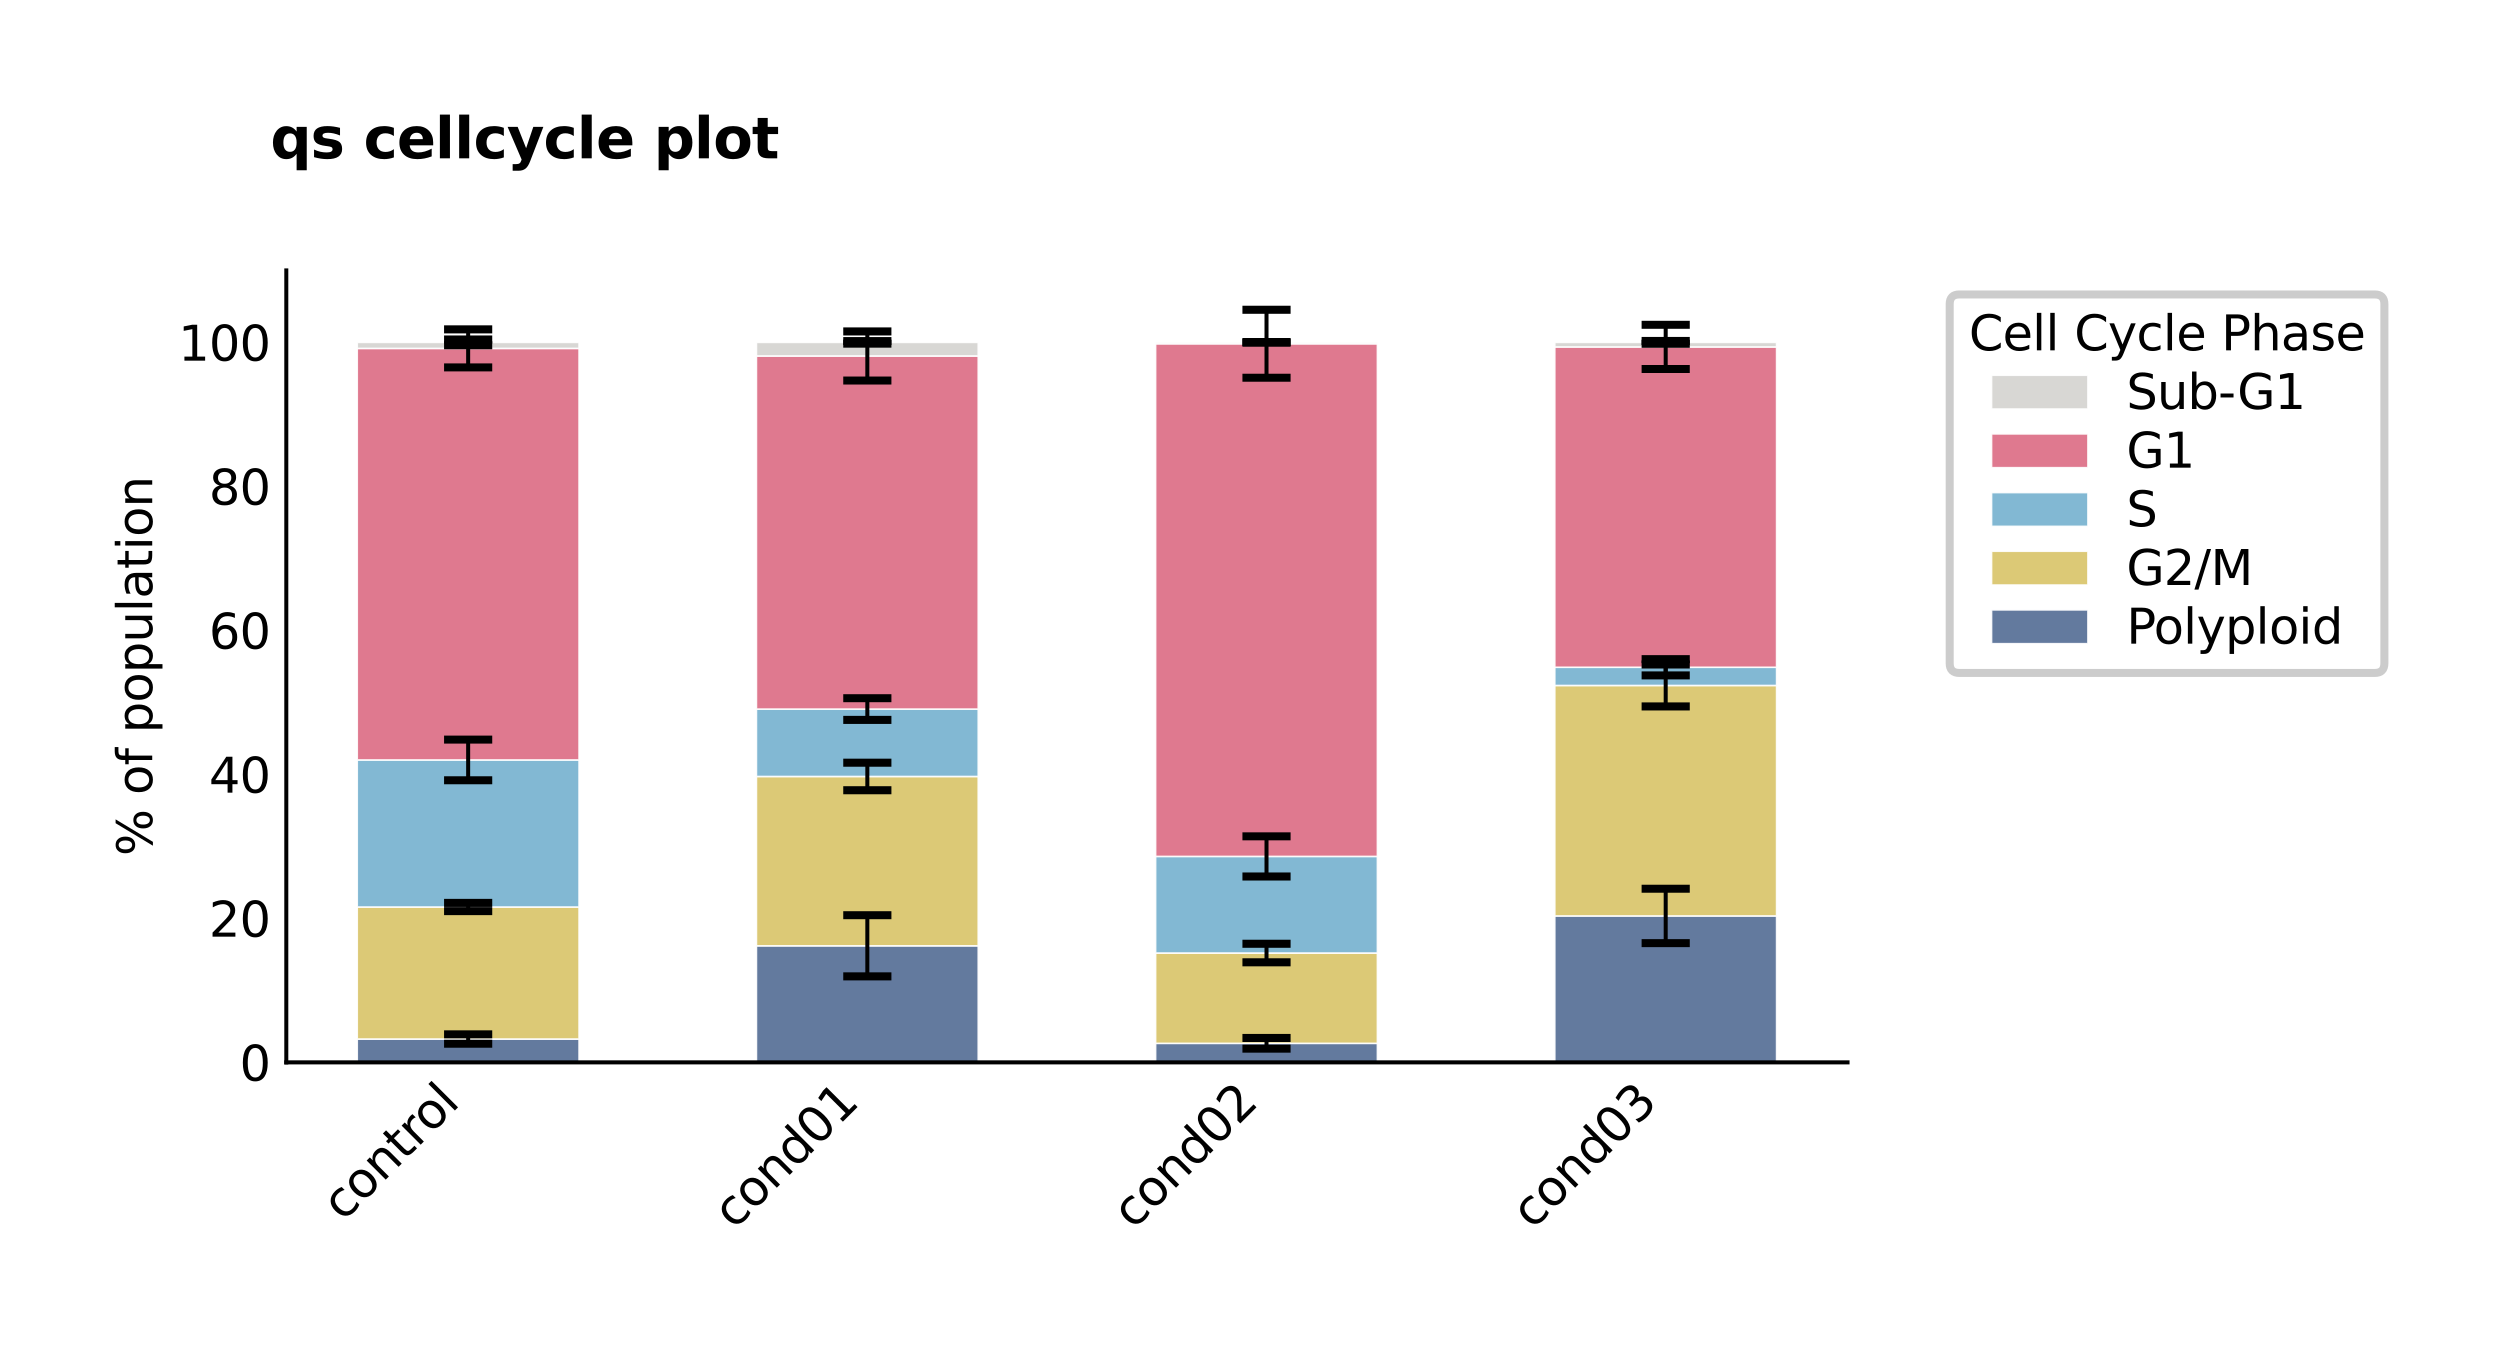 <?xml version="1.0" encoding="utf-8" standalone="no"?>
<!DOCTYPE svg PUBLIC "-//W3C//DTD SVG 1.1//EN"
  "http://www.w3.org/Graphics/SVG/1.1/DTD/svg11.dtd">
<svg xmlns:xlink="http://www.w3.org/1999/xlink" width="311.381pt" height="168.537pt" viewBox="0 0 311.381 168.537" xmlns="http://www.w3.org/2000/svg" version="1.1">
 <defs>
  <style type="text/css">*{stroke-linejoin: round; stroke-linecap: butt}</style>
 </defs>
 <g id="figure_1">
  <g id="patch_1">
   <path d="M 0 168.537 
L 311.381 168.537 
L 311.381 0 
L 0 0 
z
" style="fill: #ffffff"/>
  </g>
  <g id="axes_1">
   <g id="patch_2">
    <path d="M 35.659 132.321 
L 230.116 132.321 
L 230.116 33.676 
L 35.659 33.676 
z
" style="fill: #ffffff"/>
   </g>
   <g id="patch_3">
    <path d="M 44.498 132.321 
L 72.12 132.321 
L 72.12 129.414 
L 44.498 129.414 
z
" clip-path="url(#p5dcb83623c)" style="fill: #526c94; opacity: 0.9; stroke: #ffffff; stroke-width: 0.2; stroke-linejoin: miter"/>
   </g>
   <g id="patch_4">
    <path d="M 94.217 132.321 
L 121.839 132.321 
L 121.839 117.8 
L 94.217 117.8 
z
" clip-path="url(#p5dcb83623c)" style="fill: #526c94; opacity: 0.9; stroke: #ffffff; stroke-width: 0.2; stroke-linejoin: miter"/>
   </g>
   <g id="patch_5">
    <path d="M 143.936 132.321 
L 171.558 132.321 
L 171.558 129.949 
L 143.936 129.949 
z
" clip-path="url(#p5dcb83623c)" style="fill: #526c94; opacity: 0.9; stroke: #ffffff; stroke-width: 0.2; stroke-linejoin: miter"/>
   </g>
   <g id="patch_6">
    <path d="M 193.655 132.321 
L 221.277 132.321 
L 221.277 114.081 
L 193.655 114.081 
z
" clip-path="url(#p5dcb83623c)" style="fill: #526c94; opacity: 0.9; stroke: #ffffff; stroke-width: 0.2; stroke-linejoin: miter"/>
   </g>
   <g id="patch_7">
    <path d="M 44.498 129.414 
L 72.12 129.414 
L 72.12 112.971 
L 44.498 112.971 
z
" clip-path="url(#p5dcb83623c)" style="fill: #d8c367; opacity: 0.9; stroke: #ffffff; stroke-width: 0.2; stroke-linejoin: miter"/>
   </g>
   <g id="patch_8">
    <path d="M 94.217 117.8 
L 121.839 117.8 
L 121.839 96.711 
L 94.217 96.711 
z
" clip-path="url(#p5dcb83623c)" style="fill: #d8c367; opacity: 0.9; stroke: #ffffff; stroke-width: 0.2; stroke-linejoin: miter"/>
   </g>
   <g id="patch_9">
    <path d="M 143.936 129.949 
L 171.558 129.949 
L 171.558 118.703 
L 143.936 118.703 
z
" clip-path="url(#p5dcb83623c)" style="fill: #d8c367; opacity: 0.9; stroke: #ffffff; stroke-width: 0.2; stroke-linejoin: miter"/>
   </g>
   <g id="patch_10">
    <path d="M 193.655 114.081 
L 221.277 114.081 
L 221.277 85.376 
L 193.655 85.376 
z
" clip-path="url(#p5dcb83623c)" style="fill: #d8c367; opacity: 0.9; stroke: #ffffff; stroke-width: 0.2; stroke-linejoin: miter"/>
   </g>
   <g id="patch_11">
    <path d="M 44.498 112.971 
L 72.12 112.971 
L 72.12 94.651 
L 44.498 94.651 
z
" clip-path="url(#p5dcb83623c)" style="fill: #75b1ce; opacity: 0.9; stroke: #ffffff; stroke-width: 0.2; stroke-linejoin: miter"/>
   </g>
   <g id="patch_12">
    <path d="M 94.217 96.711 
L 121.839 96.711 
L 121.839 88.315 
L 94.217 88.315 
z
" clip-path="url(#p5dcb83623c)" style="fill: #75b1ce; opacity: 0.9; stroke: #ffffff; stroke-width: 0.2; stroke-linejoin: miter"/>
   </g>
   <g id="patch_13">
    <path d="M 143.936 118.703 
L 171.558 118.703 
L 171.558 106.668 
L 143.936 106.668 
z
" clip-path="url(#p5dcb83623c)" style="fill: #75b1ce; opacity: 0.9; stroke: #ffffff; stroke-width: 0.2; stroke-linejoin: miter"/>
   </g>
   <g id="patch_14">
    <path d="M 193.655 85.376 
L 221.277 85.376 
L 221.277 83.109 
L 193.655 83.109 
z
" clip-path="url(#p5dcb83623c)" style="fill: #75b1ce; opacity: 0.9; stroke: #ffffff; stroke-width: 0.2; stroke-linejoin: miter"/>
   </g>
   <g id="patch_15">
    <path d="M 44.498 94.651 
L 72.12 94.651 
L 72.12 43.392 
L 44.498 43.392 
z
" clip-path="url(#p5dcb83623c)" style="fill: #dc6b83; opacity: 0.9; stroke: #ffffff; stroke-width: 0.2; stroke-linejoin: miter"/>
   </g>
   <g id="patch_16">
    <path d="M 94.217 88.315 
L 121.839 88.315 
L 121.839 44.337 
L 94.217 44.337 
z
" clip-path="url(#p5dcb83623c)" style="fill: #dc6b83; opacity: 0.9; stroke: #ffffff; stroke-width: 0.2; stroke-linejoin: miter"/>
   </g>
   <g id="patch_17">
    <path d="M 143.936 106.668 
L 171.558 106.668 
L 171.558 42.815 
L 143.936 42.815 
z
" clip-path="url(#p5dcb83623c)" style="fill: #dc6b83; opacity: 0.9; stroke: #ffffff; stroke-width: 0.2; stroke-linejoin: miter"/>
   </g>
   <g id="patch_18">
    <path d="M 193.655 83.109 
L 221.277 83.109 
L 221.277 43.208 
L 193.655 43.208 
z
" clip-path="url(#p5dcb83623c)" style="fill: #dc6b83; opacity: 0.9; stroke: #ffffff; stroke-width: 0.2; stroke-linejoin: miter"/>
   </g>
   <g id="patch_19">
    <path d="M 44.498 43.392 
L 72.12 43.392 
L 72.12 42.643 
L 44.498 42.643 
z
" clip-path="url(#p5dcb83623c)" style="fill: #d4d3cf; opacity: 0.9; stroke: #ffffff; stroke-width: 0.2; stroke-linejoin: miter"/>
   </g>
   <g id="patch_20">
    <path d="M 94.217 44.337 
L 121.839 44.337 
L 121.839 42.643 
L 94.217 42.643 
z
" clip-path="url(#p5dcb83623c)" style="fill: #d4d3cf; opacity: 0.9; stroke: #ffffff; stroke-width: 0.2; stroke-linejoin: miter"/>
   </g>
   <g id="patch_21">
    <path d="M 143.936 42.815 
L 171.558 42.815 
L 171.558 42.643 
L 143.936 42.643 
z
" clip-path="url(#p5dcb83623c)" style="fill: #d4d3cf; opacity: 0.9; stroke: #ffffff; stroke-width: 0.2; stroke-linejoin: miter"/>
   </g>
   <g id="patch_22">
    <path d="M 193.655 43.208 
L 221.277 43.208 
L 221.277 42.643 
L 193.655 42.643 
z
" clip-path="url(#p5dcb83623c)" style="fill: #d4d3cf; opacity: 0.9; stroke: #ffffff; stroke-width: 0.2; stroke-linejoin: miter"/>
   </g>
   <g id="matplotlib.axis_1">
    <g id="xtick_1">
     <g id="line2d_1"/>
     <g id="text_1">
      <!-- control -->
      <g transform="translate(42.723 152.249) rotate(-45) scale(0.06 -0.06)">
       <defs>
        <path id="DejaVuSans-63" d="M 3122 3366 
L 3122 2828 
Q 2878 2963 2633 3030 
Q 2388 3097 2138 3097 
Q 1578 3097 1268 2742 
Q 959 2388 959 1747 
Q 959 1106 1268 751 
Q 1578 397 2138 397 
Q 2388 397 2633 464 
Q 2878 531 3122 666 
L 3122 134 
Q 2881 22 2623 -34 
Q 2366 -91 2075 -91 
Q 1284 -91 818 406 
Q 353 903 353 1747 
Q 353 2603 823 3093 
Q 1294 3584 2113 3584 
Q 2378 3584 2631 3529 
Q 2884 3475 3122 3366 
z
" transform="scale(0.016)"/>
        <path id="DejaVuSans-6f" d="M 1959 3097 
Q 1497 3097 1228 2736 
Q 959 2375 959 1747 
Q 959 1119 1226 758 
Q 1494 397 1959 397 
Q 2419 397 2687 759 
Q 2956 1122 2956 1747 
Q 2956 2369 2687 2733 
Q 2419 3097 1959 3097 
z
M 1959 3584 
Q 2709 3584 3137 3096 
Q 3566 2609 3566 1747 
Q 3566 888 3137 398 
Q 2709 -91 1959 -91 
Q 1206 -91 779 398 
Q 353 888 353 1747 
Q 353 2609 779 3096 
Q 1206 3584 1959 3584 
z
" transform="scale(0.016)"/>
        <path id="DejaVuSans-6e" d="M 3513 2113 
L 3513 0 
L 2938 0 
L 2938 2094 
Q 2938 2591 2744 2837 
Q 2550 3084 2163 3084 
Q 1697 3084 1428 2787 
Q 1159 2491 1159 1978 
L 1159 0 
L 581 0 
L 581 3500 
L 1159 3500 
L 1159 2956 
Q 1366 3272 1645 3428 
Q 1925 3584 2291 3584 
Q 2894 3584 3203 3211 
Q 3513 2838 3513 2113 
z
" transform="scale(0.016)"/>
        <path id="DejaVuSans-74" d="M 1172 4494 
L 1172 3500 
L 2356 3500 
L 2356 3053 
L 1172 3053 
L 1172 1153 
Q 1172 725 1289 603 
Q 1406 481 1766 481 
L 2356 481 
L 2356 0 
L 1766 0 
Q 1100 0 847 248 
Q 594 497 594 1153 
L 594 3053 
L 172 3053 
L 172 3500 
L 594 3500 
L 594 4494 
L 1172 4494 
z
" transform="scale(0.016)"/>
        <path id="DejaVuSans-72" d="M 2631 2963 
Q 2534 3019 2420 3045 
Q 2306 3072 2169 3072 
Q 1681 3072 1420 2755 
Q 1159 2438 1159 1844 
L 1159 0 
L 581 0 
L 581 3500 
L 1159 3500 
L 1159 2956 
Q 1341 3275 1631 3429 
Q 1922 3584 2338 3584 
Q 2397 3584 2469 3576 
Q 2541 3569 2628 3553 
L 2631 2963 
z
" transform="scale(0.016)"/>
        <path id="DejaVuSans-6c" d="M 603 4863 
L 1178 4863 
L 1178 0 
L 603 0 
L 603 4863 
z
" transform="scale(0.016)"/>
       </defs>
       <use xlink:href="#DejaVuSans-63"/>
       <use xlink:href="#DejaVuSans-6f" transform="translate(54.98 0)"/>
       <use xlink:href="#DejaVuSans-6e" transform="translate(116.162 0)"/>
       <use xlink:href="#DejaVuSans-74" transform="translate(179.541 0)"/>
       <use xlink:href="#DejaVuSans-72" transform="translate(218.75 0)"/>
       <use xlink:href="#DejaVuSans-6f" transform="translate(257.613 0)"/>
       <use xlink:href="#DejaVuSans-6c" transform="translate(318.795 0)"/>
      </g>
     </g>
    </g>
    <g id="xtick_2">
     <g id="line2d_2"/>
     <g id="text_2">
      <!-- cond01 -->
      <g transform="translate(91.436 153.255) rotate(-45) scale(0.06 -0.06)">
       <defs>
        <path id="DejaVuSans-64" d="M 2906 2969 
L 2906 4863 
L 3481 4863 
L 3481 0 
L 2906 0 
L 2906 525 
Q 2725 213 2448 61 
Q 2172 -91 1784 -91 
Q 1150 -91 751 415 
Q 353 922 353 1747 
Q 353 2572 751 3078 
Q 1150 3584 1784 3584 
Q 2172 3584 2448 3432 
Q 2725 3281 2906 2969 
z
M 947 1747 
Q 947 1113 1208 752 
Q 1469 391 1925 391 
Q 2381 391 2643 752 
Q 2906 1113 2906 1747 
Q 2906 2381 2643 2742 
Q 2381 3103 1925 3103 
Q 1469 3103 1208 2742 
Q 947 2381 947 1747 
z
" transform="scale(0.016)"/>
        <path id="DejaVuSans-30" d="M 2034 4250 
Q 1547 4250 1301 3770 
Q 1056 3291 1056 2328 
Q 1056 1369 1301 889 
Q 1547 409 2034 409 
Q 2525 409 2770 889 
Q 3016 1369 3016 2328 
Q 3016 3291 2770 3770 
Q 2525 4250 2034 4250 
z
M 2034 4750 
Q 2819 4750 3233 4129 
Q 3647 3509 3647 2328 
Q 3647 1150 3233 529 
Q 2819 -91 2034 -91 
Q 1250 -91 836 529 
Q 422 1150 422 2328 
Q 422 3509 836 4129 
Q 1250 4750 2034 4750 
z
" transform="scale(0.016)"/>
        <path id="DejaVuSans-31" d="M 794 531 
L 1825 531 
L 1825 4091 
L 703 3866 
L 703 4441 
L 1819 4666 
L 2450 4666 
L 2450 531 
L 3481 531 
L 3481 0 
L 794 0 
L 794 531 
z
" transform="scale(0.016)"/>
       </defs>
       <use xlink:href="#DejaVuSans-63"/>
       <use xlink:href="#DejaVuSans-6f" transform="translate(54.98 0)"/>
       <use xlink:href="#DejaVuSans-6e" transform="translate(116.162 0)"/>
       <use xlink:href="#DejaVuSans-64" transform="translate(179.541 0)"/>
       <use xlink:href="#DejaVuSans-30" transform="translate(243.018 0)"/>
       <use xlink:href="#DejaVuSans-31" transform="translate(306.641 0)"/>
      </g>
     </g>
    </g>
    <g id="xtick_3">
     <g id="line2d_3"/>
     <g id="text_3">
      <!-- cond02 -->
      <g transform="translate(141.155 153.255) rotate(-45) scale(0.06 -0.06)">
       <defs>
        <path id="DejaVuSans-32" d="M 1228 531 
L 3431 531 
L 3431 0 
L 469 0 
L 469 531 
Q 828 903 1448 1529 
Q 2069 2156 2228 2338 
Q 2531 2678 2651 2914 
Q 2772 3150 2772 3378 
Q 2772 3750 2511 3984 
Q 2250 4219 1831 4219 
Q 1534 4219 1204 4116 
Q 875 4013 500 3803 
L 500 4441 
Q 881 4594 1212 4672 
Q 1544 4750 1819 4750 
Q 2544 4750 2975 4387 
Q 3406 4025 3406 3419 
Q 3406 3131 3298 2873 
Q 3191 2616 2906 2266 
Q 2828 2175 2409 1742 
Q 1991 1309 1228 531 
z
" transform="scale(0.016)"/>
       </defs>
       <use xlink:href="#DejaVuSans-63"/>
       <use xlink:href="#DejaVuSans-6f" transform="translate(54.98 0)"/>
       <use xlink:href="#DejaVuSans-6e" transform="translate(116.162 0)"/>
       <use xlink:href="#DejaVuSans-64" transform="translate(179.541 0)"/>
       <use xlink:href="#DejaVuSans-30" transform="translate(243.018 0)"/>
       <use xlink:href="#DejaVuSans-32" transform="translate(306.641 0)"/>
      </g>
     </g>
    </g>
    <g id="xtick_4">
     <g id="line2d_4"/>
     <g id="text_4">
      <!-- cond03 -->
      <g transform="translate(190.874 153.255) rotate(-45) scale(0.06 -0.06)">
       <defs>
        <path id="DejaVuSans-33" d="M 2597 2516 
Q 3050 2419 3304 2112 
Q 3559 1806 3559 1356 
Q 3559 666 3084 287 
Q 2609 -91 1734 -91 
Q 1441 -91 1130 -33 
Q 819 25 488 141 
L 488 750 
Q 750 597 1062 519 
Q 1375 441 1716 441 
Q 2309 441 2620 675 
Q 2931 909 2931 1356 
Q 2931 1769 2642 2001 
Q 2353 2234 1838 2234 
L 1294 2234 
L 1294 2753 
L 1863 2753 
Q 2328 2753 2575 2939 
Q 2822 3125 2822 3475 
Q 2822 3834 2567 4026 
Q 2313 4219 1838 4219 
Q 1578 4219 1281 4162 
Q 984 4106 628 3988 
L 628 4550 
Q 988 4650 1302 4700 
Q 1616 4750 1894 4750 
Q 2613 4750 3031 4423 
Q 3450 4097 3450 3541 
Q 3450 3153 3228 2886 
Q 3006 2619 2597 2516 
z
" transform="scale(0.016)"/>
       </defs>
       <use xlink:href="#DejaVuSans-63"/>
       <use xlink:href="#DejaVuSans-6f" transform="translate(54.98 0)"/>
       <use xlink:href="#DejaVuSans-6e" transform="translate(116.162 0)"/>
       <use xlink:href="#DejaVuSans-64" transform="translate(179.541 0)"/>
       <use xlink:href="#DejaVuSans-30" transform="translate(243.018 0)"/>
       <use xlink:href="#DejaVuSans-33" transform="translate(306.641 0)"/>
      </g>
     </g>
    </g>
   </g>
   <g id="matplotlib.axis_2">
    <g id="ytick_1">
     <g id="line2d_5"/>
     <g id="text_5">
      <!-- 0 -->
      <g transform="translate(29.842 134.601) scale(0.06 -0.06)">
       <use xlink:href="#DejaVuSans-30"/>
      </g>
     </g>
    </g>
    <g id="ytick_2">
     <g id="line2d_6"/>
     <g id="text_6">
      <!-- 20 -->
      <g transform="translate(26.024 116.665) scale(0.06 -0.06)">
       <use xlink:href="#DejaVuSans-32"/>
       <use xlink:href="#DejaVuSans-30" transform="translate(63.623 0)"/>
      </g>
     </g>
    </g>
    <g id="ytick_3">
     <g id="line2d_7"/>
     <g id="text_7">
      <!-- 40 -->
      <g transform="translate(26.024 98.73) scale(0.06 -0.06)">
       <defs>
        <path id="DejaVuSans-34" d="M 2419 4116 
L 825 1625 
L 2419 1625 
L 2419 4116 
z
M 2253 4666 
L 3047 4666 
L 3047 1625 
L 3713 1625 
L 3713 1100 
L 3047 1100 
L 3047 0 
L 2419 0 
L 2419 1100 
L 313 1100 
L 313 1709 
L 2253 4666 
z
" transform="scale(0.016)"/>
       </defs>
       <use xlink:href="#DejaVuSans-34"/>
       <use xlink:href="#DejaVuSans-30" transform="translate(63.623 0)"/>
      </g>
     </g>
    </g>
    <g id="ytick_4">
     <g id="line2d_8"/>
     <g id="text_8">
      <!-- 60 -->
      <g transform="translate(26.024 80.794) scale(0.06 -0.06)">
       <defs>
        <path id="DejaVuSans-36" d="M 2113 2584 
Q 1688 2584 1439 2293 
Q 1191 2003 1191 1497 
Q 1191 994 1439 701 
Q 1688 409 2113 409 
Q 2538 409 2786 701 
Q 3034 994 3034 1497 
Q 3034 2003 2786 2293 
Q 2538 2584 2113 2584 
z
M 3366 4563 
L 3366 3988 
Q 3128 4100 2886 4159 
Q 2644 4219 2406 4219 
Q 1781 4219 1451 3797 
Q 1122 3375 1075 2522 
Q 1259 2794 1537 2939 
Q 1816 3084 2150 3084 
Q 2853 3084 3261 2657 
Q 3669 2231 3669 1497 
Q 3669 778 3244 343 
Q 2819 -91 2113 -91 
Q 1303 -91 875 529 
Q 447 1150 447 2328 
Q 447 3434 972 4092 
Q 1497 4750 2381 4750 
Q 2619 4750 2861 4703 
Q 3103 4656 3366 4563 
z
" transform="scale(0.016)"/>
       </defs>
       <use xlink:href="#DejaVuSans-36"/>
       <use xlink:href="#DejaVuSans-30" transform="translate(63.623 0)"/>
      </g>
     </g>
    </g>
    <g id="ytick_5">
     <g id="line2d_9"/>
     <g id="text_9">
      <!-- 80 -->
      <g transform="translate(26.024 62.858) scale(0.06 -0.06)">
       <defs>
        <path id="DejaVuSans-38" d="M 2034 2216 
Q 1584 2216 1326 1975 
Q 1069 1734 1069 1313 
Q 1069 891 1326 650 
Q 1584 409 2034 409 
Q 2484 409 2743 651 
Q 3003 894 3003 1313 
Q 3003 1734 2745 1975 
Q 2488 2216 2034 2216 
z
M 1403 2484 
Q 997 2584 770 2862 
Q 544 3141 544 3541 
Q 544 4100 942 4425 
Q 1341 4750 2034 4750 
Q 2731 4750 3128 4425 
Q 3525 4100 3525 3541 
Q 3525 3141 3298 2862 
Q 3072 2584 2669 2484 
Q 3125 2378 3379 2068 
Q 3634 1759 3634 1313 
Q 3634 634 3220 271 
Q 2806 -91 2034 -91 
Q 1263 -91 848 271 
Q 434 634 434 1313 
Q 434 1759 690 2068 
Q 947 2378 1403 2484 
z
M 1172 3481 
Q 1172 3119 1398 2916 
Q 1625 2713 2034 2713 
Q 2441 2713 2670 2916 
Q 2900 3119 2900 3481 
Q 2900 3844 2670 4047 
Q 2441 4250 2034 4250 
Q 1625 4250 1398 4047 
Q 1172 3844 1172 3481 
z
" transform="scale(0.016)"/>
       </defs>
       <use xlink:href="#DejaVuSans-38"/>
       <use xlink:href="#DejaVuSans-30" transform="translate(63.623 0)"/>
      </g>
     </g>
    </g>
    <g id="ytick_6">
     <g id="line2d_10"/>
     <g id="text_10">
      <!-- 100 -->
      <g transform="translate(22.207 44.923) scale(0.06 -0.06)">
       <use xlink:href="#DejaVuSans-31"/>
       <use xlink:href="#DejaVuSans-30" transform="translate(63.623 0)"/>
       <use xlink:href="#DejaVuSans-30" transform="translate(127.246 0)"/>
      </g>
     </g>
    </g>
    <g id="text_11">
     <!-- % of population -->
     <g transform="translate(18.959 106.612) rotate(-90) scale(0.06 -0.06)">
      <defs>
       <path id="DejaVuSans-25" d="M 4653 2053 
Q 4381 2053 4226 1822 
Q 4072 1591 4072 1178 
Q 4072 772 4226 539 
Q 4381 306 4653 306 
Q 4919 306 5073 539 
Q 5228 772 5228 1178 
Q 5228 1588 5073 1820 
Q 4919 2053 4653 2053 
z
M 4653 2450 
Q 5147 2450 5437 2106 
Q 5728 1763 5728 1178 
Q 5728 594 5436 251 
Q 5144 -91 4653 -91 
Q 4153 -91 3862 251 
Q 3572 594 3572 1178 
Q 3572 1766 3864 2108 
Q 4156 2450 4653 2450 
z
M 1428 4353 
Q 1159 4353 1004 4120 
Q 850 3888 850 3481 
Q 850 3069 1003 2837 
Q 1156 2606 1428 2606 
Q 1700 2606 1854 2837 
Q 2009 3069 2009 3481 
Q 2009 3884 1853 4118 
Q 1697 4353 1428 4353 
z
M 4250 4750 
L 4750 4750 
L 1831 -91 
L 1331 -91 
L 4250 4750 
z
M 1428 4750 
Q 1922 4750 2215 4408 
Q 2509 4066 2509 3481 
Q 2509 2891 2217 2550 
Q 1925 2209 1428 2209 
Q 931 2209 642 2551 
Q 353 2894 353 3481 
Q 353 4063 643 4406 
Q 934 4750 1428 4750 
z
" transform="scale(0.016)"/>
       <path id="DejaVuSans-20" transform="scale(0.016)"/>
       <path id="DejaVuSans-66" d="M 2375 4863 
L 2375 4384 
L 1825 4384 
Q 1516 4384 1395 4259 
Q 1275 4134 1275 3809 
L 1275 3500 
L 2222 3500 
L 2222 3053 
L 1275 3053 
L 1275 0 
L 697 0 
L 697 3053 
L 147 3053 
L 147 3500 
L 697 3500 
L 697 3744 
Q 697 4328 969 4595 
Q 1241 4863 1831 4863 
L 2375 4863 
z
" transform="scale(0.016)"/>
       <path id="DejaVuSans-70" d="M 1159 525 
L 1159 -1331 
L 581 -1331 
L 581 3500 
L 1159 3500 
L 1159 2969 
Q 1341 3281 1617 3432 
Q 1894 3584 2278 3584 
Q 2916 3584 3314 3078 
Q 3713 2572 3713 1747 
Q 3713 922 3314 415 
Q 2916 -91 2278 -91 
Q 1894 -91 1617 61 
Q 1341 213 1159 525 
z
M 3116 1747 
Q 3116 2381 2855 2742 
Q 2594 3103 2138 3103 
Q 1681 3103 1420 2742 
Q 1159 2381 1159 1747 
Q 1159 1113 1420 752 
Q 1681 391 2138 391 
Q 2594 391 2855 752 
Q 3116 1113 3116 1747 
z
" transform="scale(0.016)"/>
       <path id="DejaVuSans-75" d="M 544 1381 
L 544 3500 
L 1119 3500 
L 1119 1403 
Q 1119 906 1312 657 
Q 1506 409 1894 409 
Q 2359 409 2629 706 
Q 2900 1003 2900 1516 
L 2900 3500 
L 3475 3500 
L 3475 0 
L 2900 0 
L 2900 538 
Q 2691 219 2414 64 
Q 2138 -91 1772 -91 
Q 1169 -91 856 284 
Q 544 659 544 1381 
z
M 1991 3584 
L 1991 3584 
z
" transform="scale(0.016)"/>
       <path id="DejaVuSans-61" d="M 2194 1759 
Q 1497 1759 1228 1600 
Q 959 1441 959 1056 
Q 959 750 1161 570 
Q 1363 391 1709 391 
Q 2188 391 2477 730 
Q 2766 1069 2766 1631 
L 2766 1759 
L 2194 1759 
z
M 3341 1997 
L 3341 0 
L 2766 0 
L 2766 531 
Q 2569 213 2275 61 
Q 1981 -91 1556 -91 
Q 1019 -91 701 211 
Q 384 513 384 1019 
Q 384 1609 779 1909 
Q 1175 2209 1959 2209 
L 2766 2209 
L 2766 2266 
Q 2766 2663 2505 2880 
Q 2244 3097 1772 3097 
Q 1472 3097 1187 3025 
Q 903 2953 641 2809 
L 641 3341 
Q 956 3463 1253 3523 
Q 1550 3584 1831 3584 
Q 2591 3584 2966 3190 
Q 3341 2797 3341 1997 
z
" transform="scale(0.016)"/>
       <path id="DejaVuSans-69" d="M 603 3500 
L 1178 3500 
L 1178 0 
L 603 0 
L 603 3500 
z
M 603 4863 
L 1178 4863 
L 1178 4134 
L 603 4134 
L 603 4863 
z
" transform="scale(0.016)"/>
      </defs>
      <use xlink:href="#DejaVuSans-25"/>
      <use xlink:href="#DejaVuSans-20" transform="translate(95.02 0)"/>
      <use xlink:href="#DejaVuSans-6f" transform="translate(126.807 0)"/>
      <use xlink:href="#DejaVuSans-66" transform="translate(187.988 0)"/>
      <use xlink:href="#DejaVuSans-20" transform="translate(223.193 0)"/>
      <use xlink:href="#DejaVuSans-70" transform="translate(254.98 0)"/>
      <use xlink:href="#DejaVuSans-6f" transform="translate(318.457 0)"/>
      <use xlink:href="#DejaVuSans-70" transform="translate(379.639 0)"/>
      <use xlink:href="#DejaVuSans-75" transform="translate(443.115 0)"/>
      <use xlink:href="#DejaVuSans-6c" transform="translate(506.494 0)"/>
      <use xlink:href="#DejaVuSans-61" transform="translate(534.277 0)"/>
      <use xlink:href="#DejaVuSans-74" transform="translate(595.557 0)"/>
      <use xlink:href="#DejaVuSans-69" transform="translate(634.766 0)"/>
      <use xlink:href="#DejaVuSans-6f" transform="translate(662.549 0)"/>
      <use xlink:href="#DejaVuSans-6e" transform="translate(723.73 0)"/>
     </g>
    </g>
   </g>
   <g id="LineCollection_1">
    <path d="M 58.309 129.998 
L 58.309 128.83 
" clip-path="url(#p5dcb83623c)" style="fill: none; stroke: #000000; stroke-width: 0.5"/>
    <path d="M 108.028 121.609 
L 108.028 113.991 
" clip-path="url(#p5dcb83623c)" style="fill: none; stroke: #000000; stroke-width: 0.5"/>
    <path d="M 157.747 130.615 
L 157.747 129.283 
" clip-path="url(#p5dcb83623c)" style="fill: none; stroke: #000000; stroke-width: 0.5"/>
    <path d="M 207.466 117.469 
L 207.466 110.694 
" clip-path="url(#p5dcb83623c)" style="fill: none; stroke: #000000; stroke-width: 0.5"/>
   </g>
   <g id="line2d_11">
    <defs>
     <path id="m4be055a455" d="M 3 0 
L -3 -0 
" style="stroke: #000000"/>
    </defs>
    <g clip-path="url(#p5dcb83623c)">
     <use xlink:href="#m4be055a455" x="58.309" y="129.998" style="stroke: #000000"/>
     <use xlink:href="#m4be055a455" x="108.028" y="121.609" style="stroke: #000000"/>
     <use xlink:href="#m4be055a455" x="157.747" y="130.615" style="stroke: #000000"/>
     <use xlink:href="#m4be055a455" x="207.466" y="117.469" style="stroke: #000000"/>
    </g>
   </g>
   <g id="line2d_12">
    <g clip-path="url(#p5dcb83623c)">
     <use xlink:href="#m4be055a455" x="58.309" y="128.83" style="stroke: #000000"/>
     <use xlink:href="#m4be055a455" x="108.028" y="113.991" style="stroke: #000000"/>
     <use xlink:href="#m4be055a455" x="157.747" y="129.283" style="stroke: #000000"/>
     <use xlink:href="#m4be055a455" x="207.466" y="110.694" style="stroke: #000000"/>
    </g>
   </g>
   <g id="LineCollection_2">
    <path d="M 58.309 113.482 
L 58.309 112.459 
" clip-path="url(#p5dcb83623c)" style="fill: none; stroke: #000000; stroke-width: 0.5"/>
    <path d="M 108.028 98.425 
L 108.028 94.997 
" clip-path="url(#p5dcb83623c)" style="fill: none; stroke: #000000; stroke-width: 0.5"/>
    <path d="M 157.747 119.857 
L 157.747 117.55 
" clip-path="url(#p5dcb83623c)" style="fill: none; stroke: #000000; stroke-width: 0.5"/>
    <path d="M 207.466 87.986 
L 207.466 82.766 
" clip-path="url(#p5dcb83623c)" style="fill: none; stroke: #000000; stroke-width: 0.5"/>
   </g>
   <g id="line2d_13">
    <g clip-path="url(#p5dcb83623c)">
     <use xlink:href="#m4be055a455" x="58.309" y="113.482" style="stroke: #000000"/>
     <use xlink:href="#m4be055a455" x="108.028" y="98.425" style="stroke: #000000"/>
     <use xlink:href="#m4be055a455" x="157.747" y="119.857" style="stroke: #000000"/>
     <use xlink:href="#m4be055a455" x="207.466" y="87.986" style="stroke: #000000"/>
    </g>
   </g>
   <g id="line2d_14">
    <g clip-path="url(#p5dcb83623c)">
     <use xlink:href="#m4be055a455" x="58.309" y="112.459" style="stroke: #000000"/>
     <use xlink:href="#m4be055a455" x="108.028" y="94.997" style="stroke: #000000"/>
     <use xlink:href="#m4be055a455" x="157.747" y="117.55" style="stroke: #000000"/>
     <use xlink:href="#m4be055a455" x="207.466" y="82.766" style="stroke: #000000"/>
    </g>
   </g>
   <g id="LineCollection_3">
    <path d="M 58.309 97.183 
L 58.309 92.118 
" clip-path="url(#p5dcb83623c)" style="fill: none; stroke: #000000; stroke-width: 0.5"/>
    <path d="M 108.028 89.666 
L 108.028 86.964 
" clip-path="url(#p5dcb83623c)" style="fill: none; stroke: #000000; stroke-width: 0.5"/>
    <path d="M 157.747 109.17 
L 157.747 104.166 
" clip-path="url(#p5dcb83623c)" style="fill: none; stroke: #000000; stroke-width: 0.5"/>
    <path d="M 207.466 84.122 
L 207.466 82.097 
" clip-path="url(#p5dcb83623c)" style="fill: none; stroke: #000000; stroke-width: 0.5"/>
   </g>
   <g id="line2d_15">
    <g clip-path="url(#p5dcb83623c)">
     <use xlink:href="#m4be055a455" x="58.309" y="97.183" style="stroke: #000000"/>
     <use xlink:href="#m4be055a455" x="108.028" y="89.666" style="stroke: #000000"/>
     <use xlink:href="#m4be055a455" x="157.747" y="109.17" style="stroke: #000000"/>
     <use xlink:href="#m4be055a455" x="207.466" y="84.122" style="stroke: #000000"/>
    </g>
   </g>
   <g id="line2d_16">
    <g clip-path="url(#p5dcb83623c)">
     <use xlink:href="#m4be055a455" x="58.309" y="92.118" style="stroke: #000000"/>
     <use xlink:href="#m4be055a455" x="108.028" y="86.964" style="stroke: #000000"/>
     <use xlink:href="#m4be055a455" x="157.747" y="104.166" style="stroke: #000000"/>
     <use xlink:href="#m4be055a455" x="207.466" y="82.097" style="stroke: #000000"/>
    </g>
   </g>
   <g id="LineCollection_4">
    <path d="M 58.309 45.76 
L 58.309 41.023 
" clip-path="url(#p5dcb83623c)" style="fill: none; stroke: #000000; stroke-width: 0.5"/>
    <path d="M 108.028 47.395 
L 108.028 41.28 
" clip-path="url(#p5dcb83623c)" style="fill: none; stroke: #000000; stroke-width: 0.5"/>
    <path d="M 157.747 47.047 
L 157.747 38.582 
" clip-path="url(#p5dcb83623c)" style="fill: none; stroke: #000000; stroke-width: 0.5"/>
    <path d="M 207.466 45.961 
L 207.466 40.455 
" clip-path="url(#p5dcb83623c)" style="fill: none; stroke: #000000; stroke-width: 0.5"/>
   </g>
   <g id="line2d_17">
    <g clip-path="url(#p5dcb83623c)">
     <use xlink:href="#m4be055a455" x="58.309" y="45.76" style="stroke: #000000"/>
     <use xlink:href="#m4be055a455" x="108.028" y="47.395" style="stroke: #000000"/>
     <use xlink:href="#m4be055a455" x="157.747" y="47.047" style="stroke: #000000"/>
     <use xlink:href="#m4be055a455" x="207.466" y="45.961" style="stroke: #000000"/>
    </g>
   </g>
   <g id="line2d_18">
    <g clip-path="url(#p5dcb83623c)">
     <use xlink:href="#m4be055a455" x="58.309" y="41.023" style="stroke: #000000"/>
     <use xlink:href="#m4be055a455" x="108.028" y="41.28" style="stroke: #000000"/>
     <use xlink:href="#m4be055a455" x="157.747" y="38.582" style="stroke: #000000"/>
     <use xlink:href="#m4be055a455" x="207.466" y="40.455" style="stroke: #000000"/>
    </g>
   </g>
   <g id="LineCollection_5">
    <path d="M 58.309 43.003 
L 58.309 42.284 
" clip-path="url(#p5dcb83623c)" style="fill: none; stroke: #000000; stroke-width: 0.5"/>
    <path d="M 108.028 42.805 
L 108.028 42.482 
" clip-path="url(#p5dcb83623c)" style="fill: none; stroke: #000000; stroke-width: 0.5"/>
    <path d="M 157.747 42.689 
L 157.747 42.598 
" clip-path="url(#p5dcb83623c)" style="fill: none; stroke: #000000; stroke-width: 0.5"/>
    <path d="M 207.466 42.818 
L 207.466 42.468 
" clip-path="url(#p5dcb83623c)" style="fill: none; stroke: #000000; stroke-width: 0.5"/>
   </g>
   <g id="line2d_19">
    <g clip-path="url(#p5dcb83623c)">
     <use xlink:href="#m4be055a455" x="58.309" y="43.003" style="stroke: #000000"/>
     <use xlink:href="#m4be055a455" x="108.028" y="42.805" style="stroke: #000000"/>
     <use xlink:href="#m4be055a455" x="157.747" y="42.689" style="stroke: #000000"/>
     <use xlink:href="#m4be055a455" x="207.466" y="42.818" style="stroke: #000000"/>
    </g>
   </g>
   <g id="line2d_20">
    <g clip-path="url(#p5dcb83623c)">
     <use xlink:href="#m4be055a455" x="58.309" y="42.284" style="stroke: #000000"/>
     <use xlink:href="#m4be055a455" x="108.028" y="42.482" style="stroke: #000000"/>
     <use xlink:href="#m4be055a455" x="157.747" y="42.598" style="stroke: #000000"/>
     <use xlink:href="#m4be055a455" x="207.466" y="42.468" style="stroke: #000000"/>
    </g>
   </g>
   <g id="patch_23">
    <path d="M 35.659 132.321 
L 35.659 33.676 
" style="fill: none; stroke: #000000; stroke-width: 0.5; stroke-linejoin: miter; stroke-linecap: square"/>
   </g>
   <g id="patch_24">
    <path d="M 35.659 132.321 
L 230.116 132.321 
" style="fill: none; stroke: #000000; stroke-width: 0.5; stroke-linejoin: miter; stroke-linecap: square"/>
   </g>
   <g id="legend_1">
    <g id="patch_25">
     <path d="M 244.039 83.817 
L 295.781 83.817 
Q 296.981 83.817 296.981 82.617 
L 296.981 37.876 
Q 296.981 36.676 295.781 36.676 
L 244.039 36.676 
Q 242.839 36.676 242.839 37.876 
L 242.839 82.617 
Q 242.839 83.817 244.039 83.817 
z
" style="fill: #ffffff; stroke: #cccccc; stroke-linejoin: miter"/>
    </g>
    <g id="text_12">
     <!-- Cell Cycle Phase -->
     <g transform="translate(245.239 43.635) scale(0.06 -0.06)">
      <defs>
       <path id="DejaVuSans-43" d="M 4122 4306 
L 4122 3641 
Q 3803 3938 3442 4084 
Q 3081 4231 2675 4231 
Q 1875 4231 1450 3742 
Q 1025 3253 1025 2328 
Q 1025 1406 1450 917 
Q 1875 428 2675 428 
Q 3081 428 3442 575 
Q 3803 722 4122 1019 
L 4122 359 
Q 3791 134 3420 21 
Q 3050 -91 2638 -91 
Q 1578 -91 968 557 
Q 359 1206 359 2328 
Q 359 3453 968 4101 
Q 1578 4750 2638 4750 
Q 3056 4750 3426 4639 
Q 3797 4528 4122 4306 
z
" transform="scale(0.016)"/>
       <path id="DejaVuSans-65" d="M 3597 1894 
L 3597 1613 
L 953 1613 
Q 991 1019 1311 708 
Q 1631 397 2203 397 
Q 2534 397 2845 478 
Q 3156 559 3463 722 
L 3463 178 
Q 3153 47 2828 -22 
Q 2503 -91 2169 -91 
Q 1331 -91 842 396 
Q 353 884 353 1716 
Q 353 2575 817 3079 
Q 1281 3584 2069 3584 
Q 2775 3584 3186 3129 
Q 3597 2675 3597 1894 
z
M 3022 2063 
Q 3016 2534 2758 2815 
Q 2500 3097 2075 3097 
Q 1594 3097 1305 2825 
Q 1016 2553 972 2059 
L 3022 2063 
z
" transform="scale(0.016)"/>
       <path id="DejaVuSans-79" d="M 2059 -325 
Q 1816 -950 1584 -1140 
Q 1353 -1331 966 -1331 
L 506 -1331 
L 506 -850 
L 844 -850 
Q 1081 -850 1212 -737 
Q 1344 -625 1503 -206 
L 1606 56 
L 191 3500 
L 800 3500 
L 1894 763 
L 2988 3500 
L 3597 3500 
L 2059 -325 
z
" transform="scale(0.016)"/>
       <path id="DejaVuSans-50" d="M 1259 4147 
L 1259 2394 
L 2053 2394 
Q 2494 2394 2734 2622 
Q 2975 2850 2975 3272 
Q 2975 3691 2734 3919 
Q 2494 4147 2053 4147 
L 1259 4147 
z
M 628 4666 
L 2053 4666 
Q 2838 4666 3239 4311 
Q 3641 3956 3641 3272 
Q 3641 2581 3239 2228 
Q 2838 1875 2053 1875 
L 1259 1875 
L 1259 0 
L 628 0 
L 628 4666 
z
" transform="scale(0.016)"/>
       <path id="DejaVuSans-68" d="M 3513 2113 
L 3513 0 
L 2938 0 
L 2938 2094 
Q 2938 2591 2744 2837 
Q 2550 3084 2163 3084 
Q 1697 3084 1428 2787 
Q 1159 2491 1159 1978 
L 1159 0 
L 581 0 
L 581 4863 
L 1159 4863 
L 1159 2956 
Q 1366 3272 1645 3428 
Q 1925 3584 2291 3584 
Q 2894 3584 3203 3211 
Q 3513 2838 3513 2113 
z
" transform="scale(0.016)"/>
       <path id="DejaVuSans-73" d="M 2834 3397 
L 2834 2853 
Q 2591 2978 2328 3040 
Q 2066 3103 1784 3103 
Q 1356 3103 1142 2972 
Q 928 2841 928 2578 
Q 928 2378 1081 2264 
Q 1234 2150 1697 2047 
L 1894 2003 
Q 2506 1872 2764 1633 
Q 3022 1394 3022 966 
Q 3022 478 2636 193 
Q 2250 -91 1575 -91 
Q 1294 -91 989 -36 
Q 684 19 347 128 
L 347 722 
Q 666 556 975 473 
Q 1284 391 1588 391 
Q 1994 391 2212 530 
Q 2431 669 2431 922 
Q 2431 1156 2273 1281 
Q 2116 1406 1581 1522 
L 1381 1569 
Q 847 1681 609 1914 
Q 372 2147 372 2553 
Q 372 3047 722 3315 
Q 1072 3584 1716 3584 
Q 2034 3584 2315 3537 
Q 2597 3491 2834 3397 
z
" transform="scale(0.016)"/>
      </defs>
      <use xlink:href="#DejaVuSans-43"/>
      <use xlink:href="#DejaVuSans-65" transform="translate(69.824 0)"/>
      <use xlink:href="#DejaVuSans-6c" transform="translate(131.348 0)"/>
      <use xlink:href="#DejaVuSans-6c" transform="translate(159.131 0)"/>
      <use xlink:href="#DejaVuSans-20" transform="translate(186.914 0)"/>
      <use xlink:href="#DejaVuSans-43" transform="translate(218.701 0)"/>
      <use xlink:href="#DejaVuSans-79" transform="translate(288.525 0)"/>
      <use xlink:href="#DejaVuSans-63" transform="translate(347.705 0)"/>
      <use xlink:href="#DejaVuSans-6c" transform="translate(402.686 0)"/>
      <use xlink:href="#DejaVuSans-65" transform="translate(430.469 0)"/>
      <use xlink:href="#DejaVuSans-20" transform="translate(491.992 0)"/>
      <use xlink:href="#DejaVuSans-50" transform="translate(523.779 0)"/>
      <use xlink:href="#DejaVuSans-68" transform="translate(584.082 0)"/>
      <use xlink:href="#DejaVuSans-61" transform="translate(647.461 0)"/>
      <use xlink:href="#DejaVuSans-73" transform="translate(708.74 0)"/>
      <use xlink:href="#DejaVuSans-65" transform="translate(760.84 0)"/>
     </g>
    </g>
    <g id="patch_26">
     <path d="M 248.054 50.942 
L 260.054 50.942 
L 260.054 46.742 
L 248.054 46.742 
z
" style="fill: #d4d3cf; opacity: 0.9; stroke: #ffffff; stroke-width: 0.2; stroke-linejoin: miter"/>
    </g>
    <g id="text_13">
     <!-- Sub-G1 -->
     <g transform="translate(264.854 50.942) scale(0.06 -0.06)">
      <defs>
       <path id="DejaVuSans-53" d="M 3425 4513 
L 3425 3897 
Q 3066 4069 2747 4153 
Q 2428 4238 2131 4238 
Q 1616 4238 1336 4038 
Q 1056 3838 1056 3469 
Q 1056 3159 1242 3001 
Q 1428 2844 1947 2747 
L 2328 2669 
Q 3034 2534 3370 2195 
Q 3706 1856 3706 1288 
Q 3706 609 3251 259 
Q 2797 -91 1919 -91 
Q 1588 -91 1214 -16 
Q 841 59 441 206 
L 441 856 
Q 825 641 1194 531 
Q 1563 422 1919 422 
Q 2459 422 2753 634 
Q 3047 847 3047 1241 
Q 3047 1584 2836 1778 
Q 2625 1972 2144 2069 
L 1759 2144 
Q 1053 2284 737 2584 
Q 422 2884 422 3419 
Q 422 4038 858 4394 
Q 1294 4750 2059 4750 
Q 2388 4750 2728 4690 
Q 3069 4631 3425 4513 
z
" transform="scale(0.016)"/>
       <path id="DejaVuSans-62" d="M 3116 1747 
Q 3116 2381 2855 2742 
Q 2594 3103 2138 3103 
Q 1681 3103 1420 2742 
Q 1159 2381 1159 1747 
Q 1159 1113 1420 752 
Q 1681 391 2138 391 
Q 2594 391 2855 752 
Q 3116 1113 3116 1747 
z
M 1159 2969 
Q 1341 3281 1617 3432 
Q 1894 3584 2278 3584 
Q 2916 3584 3314 3078 
Q 3713 2572 3713 1747 
Q 3713 922 3314 415 
Q 2916 -91 2278 -91 
Q 1894 -91 1617 61 
Q 1341 213 1159 525 
L 1159 0 
L 581 0 
L 581 4863 
L 1159 4863 
L 1159 2969 
z
" transform="scale(0.016)"/>
       <path id="DejaVuSans-2d" d="M 313 2009 
L 1997 2009 
L 1997 1497 
L 313 1497 
L 313 2009 
z
" transform="scale(0.016)"/>
       <path id="DejaVuSans-47" d="M 3809 666 
L 3809 1919 
L 2778 1919 
L 2778 2438 
L 4434 2438 
L 4434 434 
Q 4069 175 3628 42 
Q 3188 -91 2688 -91 
Q 1594 -91 976 548 
Q 359 1188 359 2328 
Q 359 3472 976 4111 
Q 1594 4750 2688 4750 
Q 3144 4750 3555 4637 
Q 3966 4525 4313 4306 
L 4313 3634 
Q 3963 3931 3569 4081 
Q 3175 4231 2741 4231 
Q 1884 4231 1454 3753 
Q 1025 3275 1025 2328 
Q 1025 1384 1454 906 
Q 1884 428 2741 428 
Q 3075 428 3337 486 
Q 3600 544 3809 666 
z
" transform="scale(0.016)"/>
      </defs>
      <use xlink:href="#DejaVuSans-53"/>
      <use xlink:href="#DejaVuSans-75" transform="translate(63.477 0)"/>
      <use xlink:href="#DejaVuSans-62" transform="translate(126.855 0)"/>
      <use xlink:href="#DejaVuSans-2d" transform="translate(190.332 0)"/>
      <use xlink:href="#DejaVuSans-47" transform="translate(230.041 0)"/>
      <use xlink:href="#DejaVuSans-31" transform="translate(307.531 0)"/>
     </g>
    </g>
    <g id="patch_27">
     <path d="M 248.054 58.248 
L 260.054 58.248 
L 260.054 54.048 
L 248.054 54.048 
z
" style="fill: #dc6b83; opacity: 0.9; stroke: #ffffff; stroke-width: 0.2; stroke-linejoin: miter"/>
    </g>
    <g id="text_14">
     <!-- G1 -->
     <g transform="translate(264.854 58.248) scale(0.06 -0.06)">
      <use xlink:href="#DejaVuSans-47"/>
      <use xlink:href="#DejaVuSans-31" transform="translate(77.49 0)"/>
     </g>
    </g>
    <g id="patch_28">
     <path d="M 248.054 65.555 
L 260.054 65.555 
L 260.054 61.355 
L 248.054 61.355 
z
" style="fill: #75b1ce; opacity: 0.9; stroke: #ffffff; stroke-width: 0.2; stroke-linejoin: miter"/>
    </g>
    <g id="text_15">
     <!-- S -->
     <g transform="translate(264.854 65.555) scale(0.06 -0.06)">
      <use xlink:href="#DejaVuSans-53"/>
     </g>
    </g>
    <g id="patch_29">
     <path d="M 248.054 72.862 
L 260.054 72.862 
L 260.054 68.662 
L 248.054 68.662 
z
" style="fill: #d8c367; opacity: 0.9; stroke: #ffffff; stroke-width: 0.2; stroke-linejoin: miter"/>
    </g>
    <g id="text_16">
     <!-- G2/M -->
     <g transform="translate(264.854 72.862) scale(0.06 -0.06)">
      <defs>
       <path id="DejaVuSans-2f" d="M 1625 4666 
L 2156 4666 
L 531 -594 
L 0 -594 
L 1625 4666 
z
" transform="scale(0.016)"/>
       <path id="DejaVuSans-4d" d="M 628 4666 
L 1569 4666 
L 2759 1491 
L 3956 4666 
L 4897 4666 
L 4897 0 
L 4281 0 
L 4281 4097 
L 3078 897 
L 2444 897 
L 1241 4097 
L 1241 0 
L 628 0 
L 628 4666 
z
" transform="scale(0.016)"/>
      </defs>
      <use xlink:href="#DejaVuSans-47"/>
      <use xlink:href="#DejaVuSans-32" transform="translate(77.49 0)"/>
      <use xlink:href="#DejaVuSans-2f" transform="translate(141.113 0)"/>
      <use xlink:href="#DejaVuSans-4d" transform="translate(174.805 0)"/>
     </g>
    </g>
    <g id="patch_30">
     <path d="M 248.054 80.169 
L 260.054 80.169 
L 260.054 75.969 
L 248.054 75.969 
z
" style="fill: #526c94; opacity: 0.9; stroke: #ffffff; stroke-width: 0.2; stroke-linejoin: miter"/>
    </g>
    <g id="text_17">
     <!-- Polyploid -->
     <g transform="translate(264.854 80.169) scale(0.06 -0.06)">
      <use xlink:href="#DejaVuSans-50"/>
      <use xlink:href="#DejaVuSans-6f" transform="translate(56.678 0)"/>
      <use xlink:href="#DejaVuSans-6c" transform="translate(117.859 0)"/>
      <use xlink:href="#DejaVuSans-79" transform="translate(145.643 0)"/>
      <use xlink:href="#DejaVuSans-70" transform="translate(204.822 0)"/>
      <use xlink:href="#DejaVuSans-6c" transform="translate(268.299 0)"/>
      <use xlink:href="#DejaVuSans-6f" transform="translate(296.082 0)"/>
      <use xlink:href="#DejaVuSans-69" transform="translate(357.264 0)"/>
      <use xlink:href="#DejaVuSans-64" transform="translate(385.047 0)"/>
     </g>
    </g>
   </g>
  </g>
  <g id="text_18">
   <!-- qs cellcycle plot -->
   <g transform="translate(33.675 19.719) scale(0.07 -0.07)">
    <defs>
     <path id="DejaVuSans-Bold-71" d="M 2181 2772 
Q 1825 2772 1636 2509 
Q 1447 2247 1447 1747 
Q 1447 1247 1636 984 
Q 1825 722 2181 722 
Q 2541 722 2730 984 
Q 2919 1247 2919 1747 
Q 2919 2247 2730 2509 
Q 2541 2772 2181 2772 
z
M 2919 506 
Q 2688 197 2409 53 
Q 2131 -91 1766 -91 
Q 1119 -91 703 423 
Q 288 938 288 1747 
Q 288 2556 703 3067 
Q 1119 3578 1766 3578 
Q 2131 3578 2409 3434 
Q 2688 3291 2919 2981 
L 2919 3500 
L 4044 3500 
L 4044 -1331 
L 2919 -1331 
L 2919 506 
z
" transform="scale(0.016)"/>
     <path id="DejaVuSans-Bold-73" d="M 3272 3391 
L 3272 2541 
Q 2913 2691 2578 2766 
Q 2244 2841 1947 2841 
Q 1628 2841 1473 2761 
Q 1319 2681 1319 2516 
Q 1319 2381 1436 2309 
Q 1553 2238 1856 2203 
L 2053 2175 
Q 2913 2066 3209 1816 
Q 3506 1566 3506 1031 
Q 3506 472 3093 190 
Q 2681 -91 1863 -91 
Q 1516 -91 1145 -36 
Q 775 19 384 128 
L 384 978 
Q 719 816 1070 734 
Q 1422 653 1784 653 
Q 2113 653 2278 743 
Q 2444 834 2444 1013 
Q 2444 1163 2330 1236 
Q 2216 1309 1875 1350 
L 1678 1375 
Q 931 1469 631 1722 
Q 331 1975 331 2491 
Q 331 3047 712 3315 
Q 1094 3584 1881 3584 
Q 2191 3584 2531 3537 
Q 2872 3491 3272 3391 
z
" transform="scale(0.016)"/>
     <path id="DejaVuSans-Bold-20" transform="scale(0.016)"/>
     <path id="DejaVuSans-Bold-63" d="M 3366 3391 
L 3366 2478 
Q 3138 2634 2908 2709 
Q 2678 2784 2431 2784 
Q 1963 2784 1702 2511 
Q 1441 2238 1441 1747 
Q 1441 1256 1702 982 
Q 1963 709 2431 709 
Q 2694 709 2930 787 
Q 3166 866 3366 1019 
L 3366 103 
Q 3103 6 2833 -42 
Q 2563 -91 2291 -91 
Q 1344 -91 809 395 
Q 275 881 275 1747 
Q 275 2613 809 3098 
Q 1344 3584 2291 3584 
Q 2566 3584 2833 3536 
Q 3100 3488 3366 3391 
z
" transform="scale(0.016)"/>
     <path id="DejaVuSans-Bold-65" d="M 4031 1759 
L 4031 1441 
L 1416 1441 
Q 1456 1047 1700 850 
Q 1944 653 2381 653 
Q 2734 653 3104 758 
Q 3475 863 3866 1075 
L 3866 213 
Q 3469 63 3072 -14 
Q 2675 -91 2278 -91 
Q 1328 -91 801 392 
Q 275 875 275 1747 
Q 275 2603 792 3093 
Q 1309 3584 2216 3584 
Q 3041 3584 3536 3087 
Q 4031 2591 4031 1759 
z
M 2881 2131 
Q 2881 2450 2695 2645 
Q 2509 2841 2209 2841 
Q 1884 2841 1681 2658 
Q 1478 2475 1428 2131 
L 2881 2131 
z
" transform="scale(0.016)"/>
     <path id="DejaVuSans-Bold-6c" d="M 538 4863 
L 1656 4863 
L 1656 0 
L 538 0 
L 538 4863 
z
" transform="scale(0.016)"/>
     <path id="DejaVuSans-Bold-79" d="M 78 3500 
L 1197 3500 
L 2138 1125 
L 2938 3500 
L 4056 3500 
L 2584 -331 
Q 2363 -916 2067 -1148 
Q 1772 -1381 1288 -1381 
L 641 -1381 
L 641 -647 
L 991 -647 
Q 1275 -647 1404 -556 
Q 1534 -466 1606 -231 
L 1638 -134 
L 78 3500 
z
" transform="scale(0.016)"/>
     <path id="DejaVuSans-Bold-70" d="M 1656 506 
L 1656 -1331 
L 538 -1331 
L 538 3500 
L 1656 3500 
L 1656 2988 
Q 1888 3294 2169 3439 
Q 2450 3584 2816 3584 
Q 3463 3584 3878 3070 
Q 4294 2556 4294 1747 
Q 4294 938 3878 423 
Q 3463 -91 2816 -91 
Q 2450 -91 2169 54 
Q 1888 200 1656 506 
z
M 2400 2772 
Q 2041 2772 1848 2508 
Q 1656 2244 1656 1747 
Q 1656 1250 1848 986 
Q 2041 722 2400 722 
Q 2759 722 2948 984 
Q 3138 1247 3138 1747 
Q 3138 2247 2948 2509 
Q 2759 2772 2400 2772 
z
" transform="scale(0.016)"/>
     <path id="DejaVuSans-Bold-6f" d="M 2203 2784 
Q 1831 2784 1636 2517 
Q 1441 2250 1441 1747 
Q 1441 1244 1636 976 
Q 1831 709 2203 709 
Q 2569 709 2762 976 
Q 2956 1244 2956 1747 
Q 2956 2250 2762 2517 
Q 2569 2784 2203 2784 
z
M 2203 3584 
Q 3106 3584 3614 3096 
Q 4122 2609 4122 1747 
Q 4122 884 3614 396 
Q 3106 -91 2203 -91 
Q 1297 -91 786 396 
Q 275 884 275 1747 
Q 275 2609 786 3096 
Q 1297 3584 2203 3584 
z
" transform="scale(0.016)"/>
     <path id="DejaVuSans-Bold-74" d="M 1759 4494 
L 1759 3500 
L 2913 3500 
L 2913 2700 
L 1759 2700 
L 1759 1216 
Q 1759 972 1856 886 
Q 1953 800 2241 800 
L 2816 800 
L 2816 0 
L 1856 0 
Q 1194 0 917 276 
Q 641 553 641 1216 
L 641 2700 
L 84 2700 
L 84 3500 
L 641 3500 
L 641 4494 
L 1759 4494 
z
" transform="scale(0.016)"/>
    </defs>
    <use xlink:href="#DejaVuSans-Bold-71"/>
    <use xlink:href="#DejaVuSans-Bold-73" transform="translate(71.582 0)"/>
    <use xlink:href="#DejaVuSans-Bold-20" transform="translate(131.104 0)"/>
    <use xlink:href="#DejaVuSans-Bold-63" transform="translate(165.918 0)"/>
    <use xlink:href="#DejaVuSans-Bold-65" transform="translate(225.195 0)"/>
    <use xlink:href="#DejaVuSans-Bold-6c" transform="translate(293.018 0)"/>
    <use xlink:href="#DejaVuSans-Bold-6c" transform="translate(327.295 0)"/>
    <use xlink:href="#DejaVuSans-Bold-63" transform="translate(361.572 0)"/>
    <use xlink:href="#DejaVuSans-Bold-79" transform="translate(420.85 0)"/>
    <use xlink:href="#DejaVuSans-Bold-63" transform="translate(486.035 0)"/>
    <use xlink:href="#DejaVuSans-Bold-6c" transform="translate(545.312 0)"/>
    <use xlink:href="#DejaVuSans-Bold-65" transform="translate(579.59 0)"/>
    <use xlink:href="#DejaVuSans-Bold-20" transform="translate(647.412 0)"/>
    <use xlink:href="#DejaVuSans-Bold-70" transform="translate(682.227 0)"/>
    <use xlink:href="#DejaVuSans-Bold-6c" transform="translate(753.809 0)"/>
    <use xlink:href="#DejaVuSans-Bold-6f" transform="translate(788.086 0)"/>
    <use xlink:href="#DejaVuSans-Bold-74" transform="translate(856.787 0)"/>
   </g>
  </g>
 </g>
 <defs>
  <clipPath id="p5dcb83623c">
   <rect x="35.659" y="33.676" width="194.457" height="98.646"/>
  </clipPath>
 </defs>
</svg>
